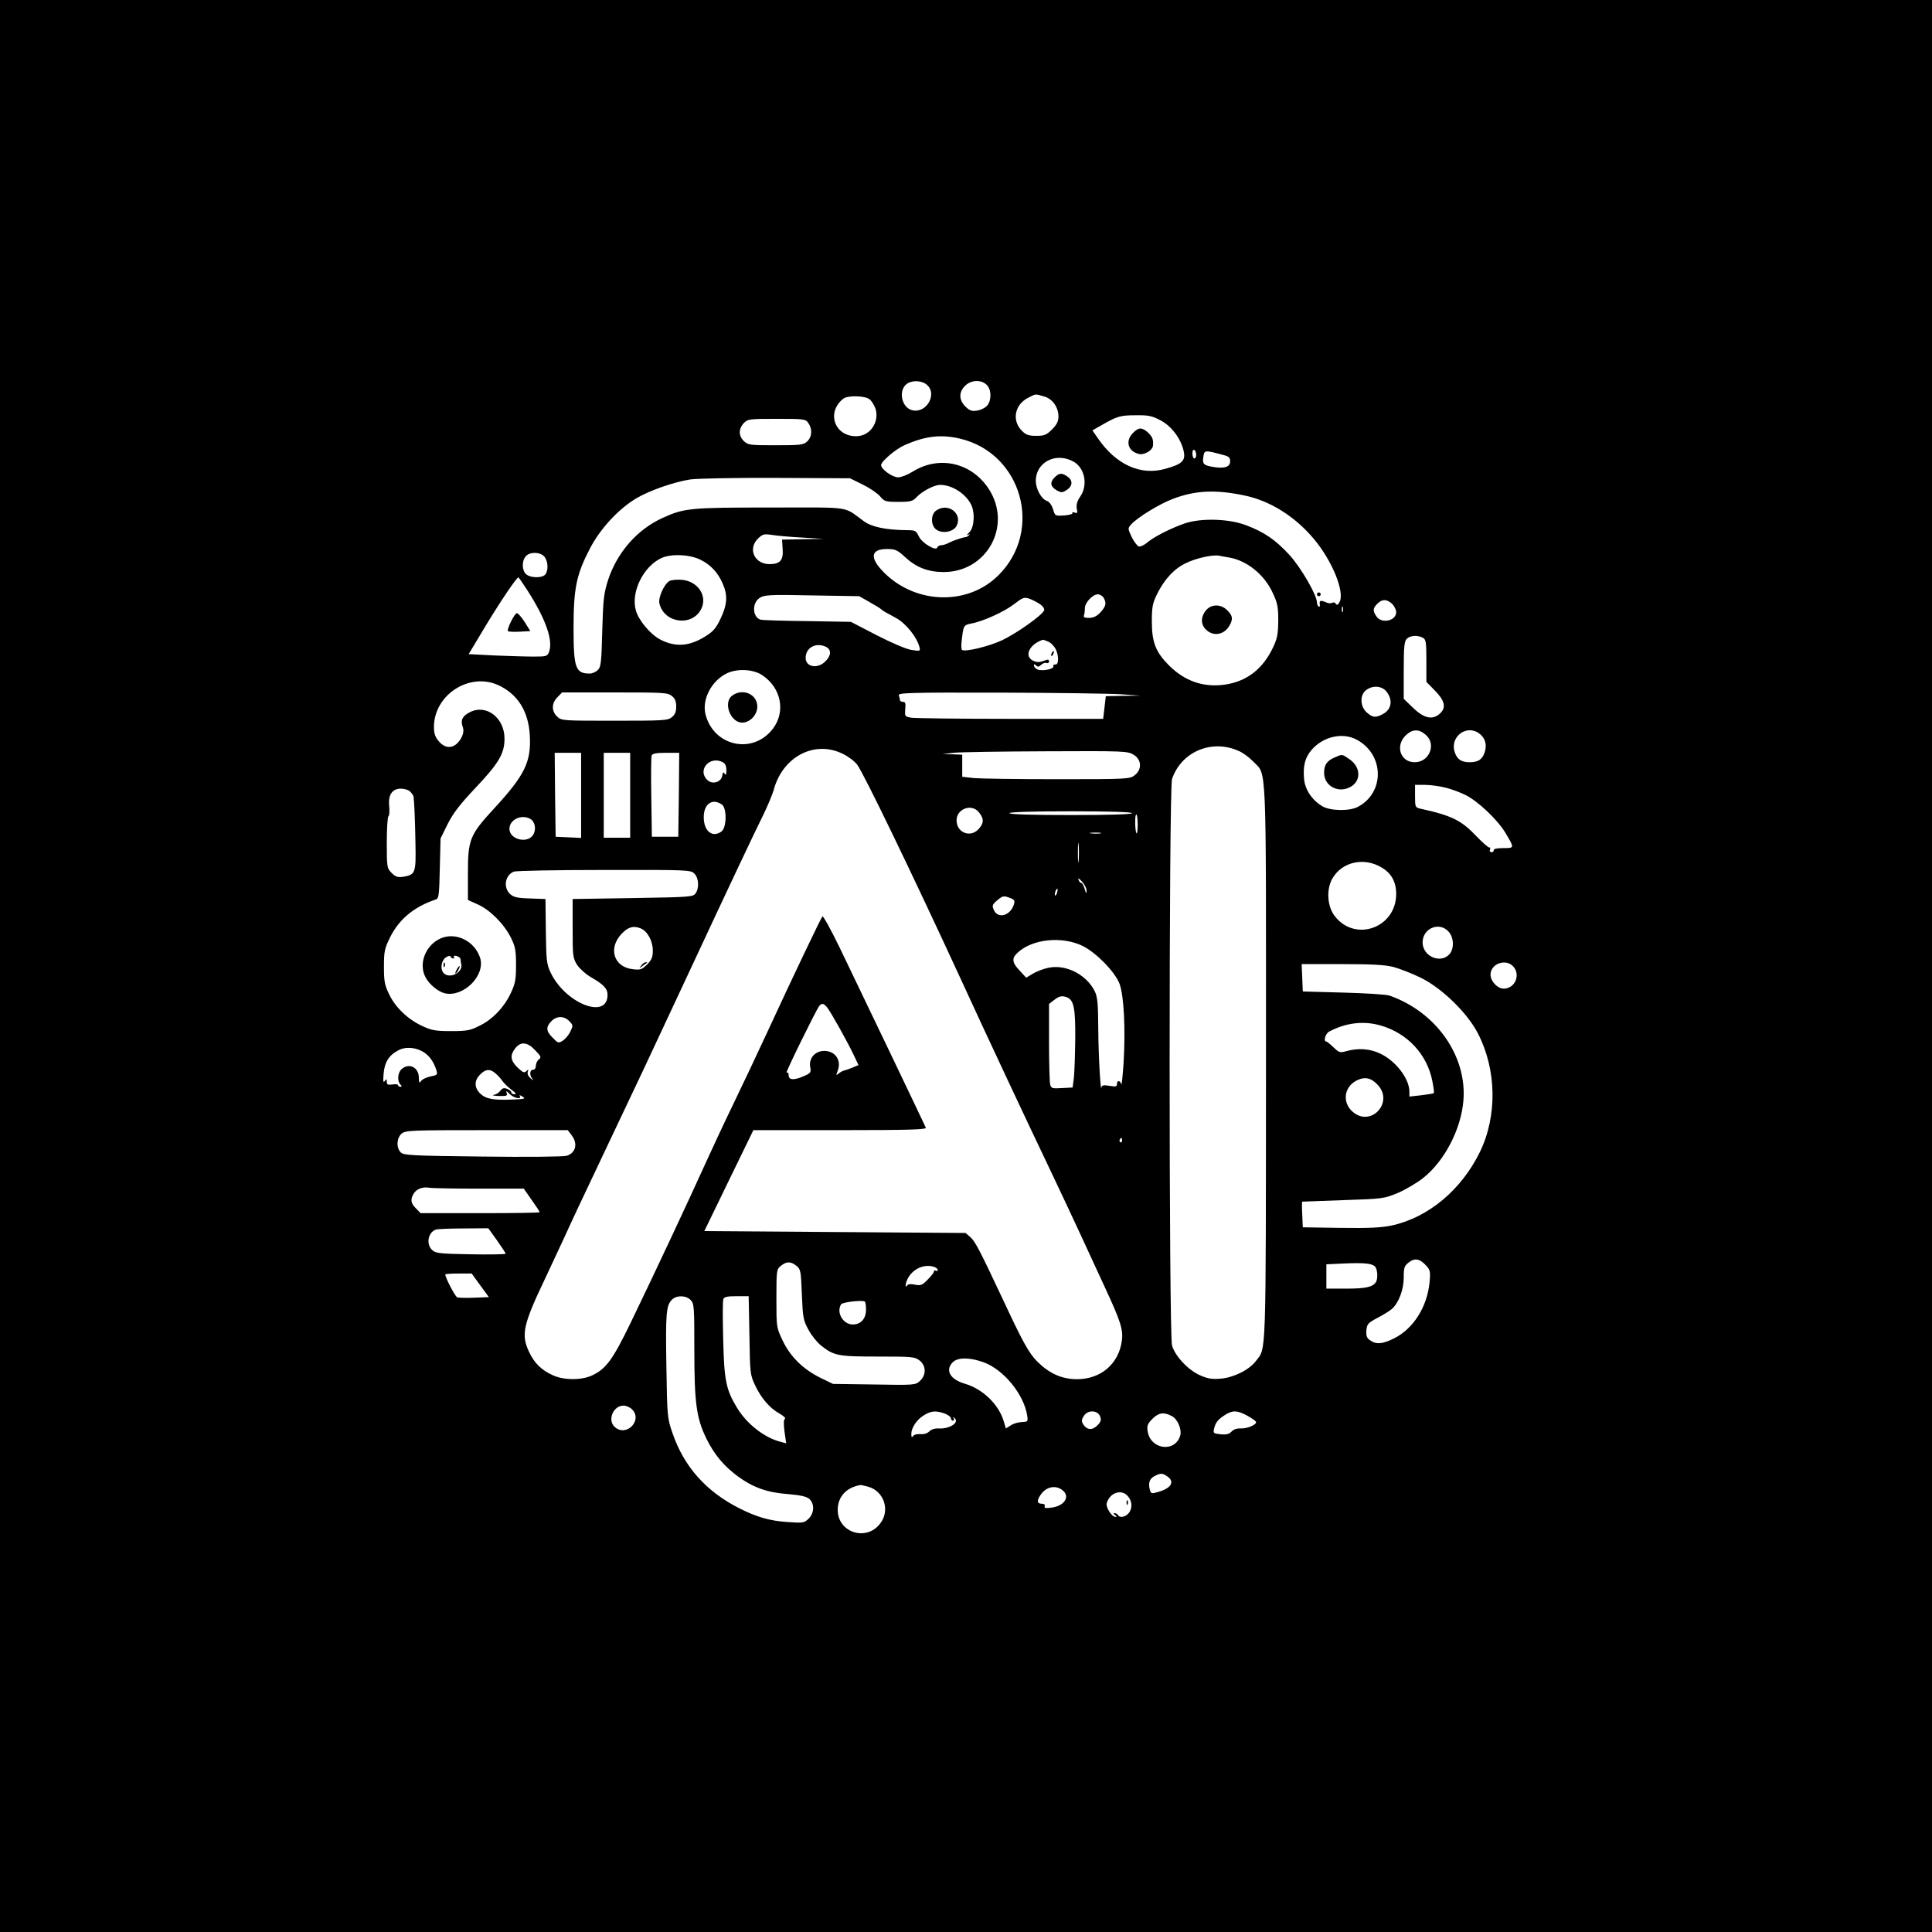 <?xml version="1.0" standalone="no"?>
<!DOCTYPE svg PUBLIC "-//W3C//DTD SVG 20010904//EN"
 "http://www.w3.org/TR/2001/REC-SVG-20010904/DTD/svg10.dtd">
<svg version="1.0" xmlns="http://www.w3.org/2000/svg"
 width="1024pt" height="1024pt" viewBox="0 0 1024 1024"
 preserveAspectRatio="xMidYMid meet">

<g transform="translate(0,1024) scale(0.1,-0.1)"
fill="#000000" stroke="none">
<path d="M0 5120 l0 -5120 5120 0 5120 0 0 5120 0 5120 -5120 0 -5120 0 0
-5120z m4907 3085 c66 -46 7 -159 -73 -139 -52 13 -73 95 -34 134 24 24 76 26
107 5z m323 -5 c25 -25 26 -80 3 -109 -10 -12 -34 -24 -53 -27 -29 -5 -40 -1
-63 21 -35 35 -36 77 -2 110 31 32 86 34 115 5z m303 -61 c45 -12 77 -57 77
-107 0 -25 -9 -43 -34 -68 -30 -30 -41 -34 -84 -34 -40 0 -54 5 -75 26 -56 55
-39 140 33 176 41 21 35 21 83 7z m-926 -14 c13 -9 27 -33 34 -53 20 -70 -29
-142 -100 -144 -117 -3 -164 126 -71 199 22 18 111 16 137 -2z m1544 -113 c60
-31 111 -101 124 -169 8 -46 -12 -64 -99 -88 -131 -37 -261 22 -357 162 l-29
42 53 30 c79 45 95 50 178 50 65 1 85 -3 130 -27z m-1867 -14 c23 -32 20 -74
-6 -98 -20 -18 -35 -20 -167 -20 -135 0 -146 1 -168 22 -29 27 -29 65 -1 95
21 22 28 23 174 23 147 0 154 -1 168 -22z m805 -83 c327 -78 442 -485 204
-723 -159 -160 -430 -157 -601 7 -84 81 -81 131 9 131 44 0 55 -5 93 -40 61
-57 122 -81 205 -82 231 -2 368 245 242 440 -91 140 -263 180 -404 92 -27 -17
-61 -30 -77 -30 -30 0 -90 43 -90 65 0 19 77 85 125 106 109 48 192 58 294 34z
m1251 -86 c0 -10 -4 -19 -10 -19 -5 0 -10 12 -10 26 0 14 4 23 10 19 6 -3 10
-15 10 -26z m142 0 c31 -8 38 -14 38 -34 0 -29 -27 -39 -83 -31 -58 9 -65 16
-59 54 5 37 7 37 104 11z m-790 -37 c58 -34 75 -123 34 -183 -17 -25 -22 -43
-19 -64 5 -24 3 -27 -11 -22 -9 4 -15 3 -12 -2 4 -5 -16 -11 -43 -13 -49 -3
-49 -3 -60 34 -7 22 -20 39 -32 43 -29 9 -59 63 -59 106 0 101 109 155 202
101z m-1120 -120 c37 -18 78 -46 92 -62 23 -28 29 -30 98 -30 65 0 76 3 97 26
31 32 93 64 124 64 62 0 133 -45 163 -102 23 -44 18 -123 -8 -149 -13 -12 -16
-18 -8 -14 9 5 12 4 7 -1 -5 -5 -12 -9 -15 -10 -20 -2 -69 -19 -91 -30 -14 -8
-33 -14 -43 -14 -9 0 -18 -5 -20 -12 -7 -21 -82 24 -98 59 -14 30 -19 33 -65
33 -108 1 -185 17 -226 47 -113 82 -54 73 -498 73 -428 0 -454 -3 -571 -56
-133 -61 -239 -182 -287 -328 -23 -73 -26 -101 -31 -270 -4 -167 -7 -191 -23
-207 -11 -11 -30 -19 -43 -19 -76 0 -86 29 -86 243 0 209 15 282 87 420 55
106 152 210 246 266 71 42 201 87 287 100 36 5 241 9 455 8 l390 -2 67 -33z
m2023 -58 c137 -28 270 -112 370 -232 97 -116 163 -280 135 -333 -9 -16 -14
-18 -20 -9 -4 7 -13 9 -19 5 -7 -4 -20 -3 -29 1 -32 14 -40 12 -37 -7 2 -11 0
-17 -6 -14 -5 4 -9 13 -9 22 0 39 -86 187 -147 253 -73 79 -131 119 -228 156
-91 35 -239 39 -325 10 -75 -26 -160 -69 -199 -101 -17 -15 -38 -24 -46 -21
-8 3 -25 26 -37 50 -21 45 -21 46 -2 67 32 36 149 108 221 135 118 45 226 50
378 18z m-2345 -223 l115 -7 -110 -2 -110 -2 3 -48 c5 -61 -13 -82 -69 -82
-80 0 -117 80 -62 135 25 24 32 26 73 20 25 -4 97 -11 160 -14z m-1366 -100
c21 -23 24 -74 6 -96 -17 -20 -79 -19 -102 2 -22 20 -23 70 -1 95 21 24 75 23
97 -1z m831 -19 c52 -26 89 -66 114 -122 29 -63 26 -114 -9 -187 -23 -50 -39
-69 -77 -93 -87 -56 -161 -62 -243 -20 -52 27 -115 101 -130 155 -27 96 39
232 135 277 52 24 153 20 210 -10z m2800 13 c94 -16 187 -91 231 -188 25 -53
29 -74 29 -147 -1 -70 -5 -94 -27 -140 -54 -116 -141 -183 -259 -199 -112 -15
-209 19 -292 101 -71 71 -92 123 -92 233 0 78 4 98 27 145 39 79 90 135 153
165 51 26 142 46 175 40 8 -2 33 -6 55 -10z m-3721 -172 c98 -152 139 -268
116 -328 -9 -24 -14 -25 -83 -25 -41 0 -134 3 -209 6 l-134 7 93 155 c79 130
160 250 171 252 1 0 22 -30 46 -67z m1816 -65 c30 -17 57 -33 60 -37 3 -3 14
-11 25 -17 11 -6 36 -19 55 -30 52 -29 109 -100 123 -153 6 -22 4 -23 -41 -16
-28 4 -103 36 -185 78 l-137 71 -228 4 c-125 1 -236 5 -248 7 -43 9 -51 81
-13 112 26 21 54 22 294 17 l239 -4 56 -32z m1240 23 c15 -29 12 -43 -16 -75
-19 -21 -36 -30 -60 -31 -25 0 -33 3 -29 13 3 7 5 25 5 38 0 30 41 74 69 74
11 0 25 -9 31 -19z m-338 -33 c16 -11 25 -25 22 -33 -10 -26 -147 -123 -224
-159 -69 -32 -192 -62 -211 -51 -4 3 -5 24 -2 48 9 81 10 84 50 92 62 11 175
62 228 103 45 35 53 38 80 29 17 -6 42 -19 57 -29z m1866 2 c12 -12 22 -32 22
-45 0 -46 -77 -62 -104 -23 -21 30 -20 44 4 68 26 26 50 25 78 0z m-261 -42
c-3 -7 -5 -2 -5 12 0 14 2 19 5 13 2 -7 2 -19 0 -25z m424 -138 c17 -10 19
-22 19 -123 l0 -111 46 -47 c51 -52 60 -88 28 -119 -39 -38 -85 -29 -144 28
l-50 48 0 151 c0 124 3 154 16 167 18 18 56 21 85 6z m-1987 -20 c14 -5 32
-23 41 -40 18 -35 17 -86 -2 -82 -7 1 -12 -3 -10 -10 3 -15 -62 -27 -85 -16
-10 5 -18 14 -18 20 0 9 3 9 11 1 9 -9 16 -8 27 3 8 8 21 13 28 10 8 -3 14 1
14 8 0 12 -6 12 -29 3 -22 -8 -36 -8 -55 1 -50 23 -21 87 51 111 1 1 13 -3 27
-9z m-1173 -30 c26 -15 24 -46 -6 -75 -41 -42 -105 -31 -105 18 0 56 57 85
111 57z m-339 -150 c99 -67 123 -193 54 -283 -105 -137 -311 -94 -356 74 -22
80 31 182 114 221 56 26 142 21 188 -12z m-1402 -51 c103 -47 161 -138 168
-266 8 -141 -26 -211 -189 -388 -129 -140 -139 -164 -139 -343 l0 -142 53 -24
c65 -29 139 -104 175 -176 23 -47 27 -67 27 -145 0 -77 -4 -98 -27 -147 -35
-76 -98 -142 -167 -175 -49 -25 -67 -28 -151 -28 -82 0 -103 4 -152 27 -76 35
-142 98 -175 167 -24 49 -28 68 -28 146 0 82 3 97 32 156 48 97 127 163 244
202 15 5 17 28 20 164 l4 159 37 75 c29 58 64 104 149 194 123 130 153 181
153 260 0 111 -97 185 -184 140 -39 -20 -50 -42 -38 -76 7 -20 5 -35 -6 -58
-31 -58 -81 -67 -120 -20 -20 23 -26 41 -26 77 1 169 187 290 340 221z m4709
-35 c35 -45 26 -95 -20 -119 -38 -20 -53 -19 -84 8 -36 31 -39 91 -6 118 35
28 85 25 110 -7z m-3788 -23 c17 -13 23 -29 23 -56 0 -27 -6 -43 -23 -56 -21
-18 -45 -19 -304 -19 -274 0 -281 0 -304 22 -31 29 -30 72 2 103 l24 25 279 0
c258 0 282 -1 303 -19z m2384 9 l100 -7 -92 -1 -92 -2 -7 -60 -7 -60 -491 0
c-270 0 -507 3 -526 6 -34 6 -35 7 -32 45 3 31 1 39 -12 39 -9 0 -16 4 -16 9
0 5 -3 16 -6 25 -6 14 46 16 537 15 299 -1 589 -5 644 -9z m1611 -214 c59 -50
20 -146 -58 -146 -75 0 -104 85 -49 141 36 35 70 37 107 5z m282 8 c33 -23 45
-60 31 -101 -12 -38 -34 -53 -79 -53 -45 0 -67 15 -80 54 -26 80 61 147 128
100z m-650 -33 c149 -77 154 -282 8 -358 -44 -23 -145 -21 -186 3 -55 32 -92
87 -98 143 -7 72 5 117 41 158 61 69 161 92 235 54z m-623 -61 c22 -9 57 -35
77 -56 73 -76 68 38 68 -1598 -1 -1584 2 -1508 -53 -1579 -35 -47 -117 -88
-186 -94 -45 -4 -68 -1 -109 17 -63 27 -133 101 -150 158 -17 56 -17 2953 0
3003 49 145 210 213 353 149z m-2097 -16 c29 -14 63 -40 76 -58 34 -46 291
-577 544 -1126 137 -299 358 -770 480 -1025 60 -126 133 -282 162 -345 29 -63
86 -186 126 -273 84 -181 98 -225 90 -284 -17 -122 -111 -203 -238 -203 -80 0
-146 30 -210 93 -45 46 -75 99 -186 337 -118 251 -142 297 -166 320 l-28 25
-693 5 -692 5 130 268 130 267 460 0 c363 0 458 3 454 13 -7 17 -355 744 -457
955 -46 95 -87 169 -91 165 -8 -9 -155 -316 -299 -628 -48 -104 -127 -271
-175 -370 -48 -99 -115 -243 -150 -320 -75 -167 -267 -577 -392 -835 -96 -198
-131 -246 -207 -281 -56 -25 -148 -25 -206 2 -60 27 -98 64 -126 124 -43 91
-32 143 86 390 34 72 81 173 105 225 23 52 109 235 190 405 210 442 236 497
480 1020 185 397 337 719 380 805 23 47 50 110 58 141 50 172 218 257 365 183z
m1540 -4 c43 -26 46 -78 6 -109 -26 -20 -37 -21 -409 -21 -210 0 -410 3 -444
6 l-61 7 0 58 0 59 -52 2 -53 1 60 7 c33 4 254 7 490 8 413 2 431 1 463 -18z
m-2928 -215 l0 -226 -67 3 -68 3 -3 223 -2 222 70 0 70 0 0 -225z m260 0 l0
-225 -70 0 -70 0 0 225 0 225 70 0 70 0 0 -225z m258 3 l-3 -223 -70 0 -70 0
-3 209 c-2 114 -1 214 2 222 4 10 25 14 76 14 l70 0 -2 -222z m233 172 c13 -7
19 -21 19 -43 0 -23 -3 -28 -9 -18 -7 11 -10 9 -13 -10 -5 -34 -51 -49 -78
-24 -57 52 11 132 81 95z m3832 -135 c32 -8 80 -26 107 -40 65 -33 167 -130
207 -196 51 -85 51 -84 -9 -84 -33 0 -52 -4 -51 -11 1 -6 -4 -11 -12 -11 -7 0
-11 7 -8 14 3 8 2 13 -3 11 -5 -1 -35 25 -67 58 -81 86 -131 111 -299 148 -27
6 -28 9 -28 66 l0 60 53 0 c29 0 79 -7 110 -15z m-5489 -21 c9 -8 17 -21 18
-27 4 -33 8 -126 10 -249 3 -154 0 -164 -64 -175 -30 -4 -41 -1 -62 20 -25 25
-26 29 -26 161 0 74 4 137 9 140 5 3 6 26 4 51 -7 61 15 95 62 95 18 0 41 -7
49 -16z m1652 -68 c27 -19 26 -122 -2 -143 -48 -35 -94 1 -94 76 0 70 45 102
96 67z m1363 -42 c28 -35 26 -59 -5 -91 -44 -44 -114 -15 -114 49 0 62 81 91
119 42z m811 -4 c0 -6 -115 -10 -325 -10 -210 0 -325 4 -325 10 0 6 115 10
325 10 210 0 325 -4 325 -10z m30 -62 c0 -28 -3 -49 -6 -45 -9 9 -10 106 -1
100 4 -2 7 -27 7 -55z m-3220 32 c26 -14 34 -57 15 -86 -31 -47 -125 -23 -125
33 0 48 62 79 110 53z m3023 -77 c-13 -2 -35 -2 -50 0 -16 2 -5 4 22 4 28 0
40 -2 28 -4z m-116 -145 c-2 -24 -4 -5 -4 42 0 47 2 66 4 43 2 -24 2 -62 0
-85z m1604 -35 c53 -30 79 -77 79 -141 0 -180 -218 -258 -326 -117 -40 52 -45
142 -12 199 51 88 166 114 259 59z m-3641 -33 c24 -24 27 -77 6 -106 -14 -18
-32 -19 -333 -24 l-318 -5 0 -155 c0 -145 1 -157 23 -193 13 -20 45 -49 70
-64 70 -40 92 -62 92 -96 0 -135 -227 -44 -303 121 -20 42 -22 66 -24 217 l-2
170 -83 3 c-68 2 -87 7 -105 24 -37 35 -26 99 20 118 12 5 228 9 480 9 444 1
458 0 477 -19z m2079 -93 c-1 -16 -3 -14 -10 11 -5 17 -13 32 -18 32 -5 0 -12
8 -15 18 -4 10 4 6 19 -11 14 -15 25 -38 24 -50z m-156 -7 c-3 -12 -8 -19 -11
-16 -5 6 5 36 12 36 2 0 2 -9 -1 -20z m-248 -30 c21 -8 25 -14 19 -33 -18 -60
-84 -79 -106 -31 -11 24 -9 29 15 50 32 27 36 28 72 14z m-1961 -160 c37 -14
66 -67 66 -118 0 -35 -6 -49 -30 -74 -28 -27 -36 -30 -76 -25 -100 11 -132
109 -61 186 35 37 62 46 101 31z m4281 -15 c32 -31 34 -96 5 -125 -49 -49
-140 -7 -140 65 0 73 85 111 135 60z m-1934 -80 c73 -38 169 -137 193 -200 23
-63 32 -241 21 -421 -5 -71 -10 -121 -12 -111 -5 21 -23 23 -23 1 0 -13 -7
-15 -40 -9 -30 5 -40 3 -42 -7 -4 -39 -16 160 -17 305 -1 145 -4 173 -20 206
-46 88 -154 142 -247 121 -27 -6 -63 -20 -82 -32 l-33 -20 -34 37 c-41 42 -44
66 -12 95 78 74 238 90 348 35z m2279 -107 c41 -44 10 -118 -50 -118 -33 0
-70 39 -70 74 0 58 80 87 120 44z m-635 -3 c33 -9 98 -34 145 -57 112 -55 247
-186 303 -295 99 -191 104 -436 11 -628 -98 -201 -272 -347 -466 -390 -57 -12
-118 -15 -273 -13 l-200 3 -3 68 c-2 37 -2 67 0 68 2 0 100 4 218 8 212 7 216
8 291 39 41 18 102 54 134 80 112 90 198 256 211 406 21 237 -143 472 -391
559 -16 6 -127 13 -245 16 l-215 6 -3 73 -3 72 213 0 c160 0 229 -4 273 -15z
m-1730 -161 c36 -14 45 -57 44 -216 -1 -84 -4 -178 -7 -208 l-7 -54 -56 -3
c-52 -3 -57 -2 -63 19 -3 13 -6 114 -6 225 l0 202 26 20 c28 22 42 25 69 15z
m-1273 -51 c20 -24 111 -187 142 -253 l26 -55 -33 -14 c-17 -7 -37 -14 -43
-15 -7 -1 -19 -8 -28 -15 -15 -13 -16 -11 -6 14 21 55 -13 105 -71 105 -49 0
-83 -39 -75 -85 6 -28 3 -33 -32 -48 -54 -24 -82 -22 -82 4 0 11 -4 17 -11 14
-10 -7 155 329 173 353 14 16 22 15 40 -5z m-1364 -76 c20 -21 20 -24 5 -54
-8 -18 -26 -39 -39 -48 -24 -15 -26 -15 -54 14 -36 35 -38 57 -8 88 27 29 68
30 96 0z m4302 -23 c140 -41 243 -152 271 -291 7 -34 11 -64 8 -67 -2 -2 -32
-7 -66 -11 l-63 -7 0 26 c0 69 -73 164 -155 202 -54 26 -117 30 -178 13 -36
-10 -40 -8 -69 20 -18 17 -35 31 -39 31 -16 0 -4 42 15 52 89 48 186 59 276
32z m-4483 -131 c31 -32 33 -38 19 -48 -9 -7 -16 -22 -16 -34 0 -12 -6 -21
-15 -21 -18 0 -20 -31 -2 -50 6 -8 2 -6 -10 4 -13 11 -19 24 -16 34 5 14 3 15
-8 4 -10 -10 -19 -6 -46 20 -38 37 -41 65 -12 102 29 37 64 34 106 -11z m-585
-14 c28 -20 49 -52 62 -95 6 -19 2 -23 -31 -29 -20 -4 -43 -14 -50 -23 -11
-15 -12 -13 -13 15 0 56 -52 82 -92 46 -20 -18 -24 -63 -6 -81 9 -9 9 -12 0
-12 -7 0 -12 4 -12 8 0 5 -13 7 -30 4 -24 -3 -30 -1 -30 14 0 16 -2 17 -11 4
-8 -11 -9 -1 -6 38 5 62 28 99 78 125 41 22 98 16 141 -14z m373 -107 c11 -9
28 -27 37 -40 8 -13 31 -34 49 -48 22 -16 27 -24 16 -24 -9 0 -17 5 -17 10 0
6 -10 14 -22 19 -17 6 -26 4 -36 -10 -7 -10 -22 -20 -35 -22 -12 -2 0 -5 27
-6 42 -1 47 1 41 17 -4 12 -1 11 15 -5 21 -23 67 -33 55 -12 -4 6 2 5 14 -3
19 -12 13 -13 -56 -16 -100 -4 -140 4 -169 33 -31 31 -31 69 1 100 28 29 52
31 80 7z m4678 -63 c85 -92 -36 -224 -132 -143 -58 49 -49 132 19 167 44 22
77 15 113 -24z m-4274 -265 c35 -45 23 -95 -26 -110 -16 -5 -216 -7 -445 -4
-376 4 -419 7 -434 22 -25 25 -22 77 5 100 22 17 50 18 451 18 l429 0 20 -26z
m2918 -29 c0 -8 -4 -12 -9 -9 -5 3 -6 10 -3 15 9 13 12 11 12 -6z m-3408 -255
l237 0 42 -60 c23 -32 42 -61 42 -65 0 -3 -142 -5 -315 -5 l-316 0 -24 25
c-27 26 -31 46 -14 76 14 26 47 40 83 34 16 -3 135 -5 265 -5z m95 -274 c25
-36 46 -67 46 -71 0 -3 -83 -5 -184 -3 -164 3 -186 5 -205 22 -34 31 -23 94
19 109 8 3 74 6 147 6 l131 1 46 -64z m4925 -134 c21 -23 23 -32 18 -87 -12
-131 -86 -248 -189 -299 -60 -30 -94 -33 -126 -10 -18 12 -22 24 -20 52 3 34
8 40 59 67 32 17 66 38 77 48 36 33 62 102 62 166 0 53 3 62 27 80 31 25 58
20 92 -17z m-3338 -1 c23 -18 24 -28 29 -153 5 -123 8 -137 35 -186 16 -30 46
-67 66 -83 69 -55 91 -59 302 -59 181 0 196 -1 221 -21 35 -27 36 -77 2 -108
-24 -22 -27 -23 -243 -19 l-218 3 -66 32 c-93 46 -160 112 -201 198 -33 70
-33 70 -33 224 0 148 1 154 24 172 29 24 53 24 82 0z m3065 -2 c15 -12 19 -66
6 -85 -17 -26 -56 -34 -156 -34 l-106 0 0 65 0 64 88 4 c108 5 150 1 168 -14z
m-2332 -5 c9 -3 16 -10 16 -16 0 -5 -4 -6 -10 -3 -5 3 -10 2 -10 -4 0 -6 -15
-25 -33 -43 -29 -30 -37 -33 -68 -27 -22 5 -36 3 -41 -4 -12 -19 -10 11 3 36
27 53 91 81 143 61z m-2409 -96 l46 -63 -77 -3 c-43 -2 -83 -1 -91 2 -11 5
-63 104 -63 121 0 3 31 5 70 5 l70 0 45 -62z m1115 -78 c19 -19 20 -33 20
-264 0 -282 11 -363 64 -471 42 -85 92 -145 168 -201 80 -58 154 -85 265 -93
68 -6 98 -13 113 -26 28 -26 26 -76 -5 -105 -23 -22 -30 -23 -112 -17 -92 6
-162 26 -253 72 -177 89 -295 221 -356 400 -27 78 -28 88 -32 347 -5 288 -1
329 29 359 25 25 74 24 99 -1z m312 -187 c3 -200 4 -210 29 -263 32 -69 78
-123 130 -152 22 -12 35 -25 29 -28 -7 -4 -7 -28 -2 -68 l9 -62 -26 7 c-87 21
-182 94 -235 182 -58 96 -68 144 -73 363 -3 109 -3 204 1 213 4 11 21 15 70
15 l64 0 4 -207z m618 136 c0 -48 -27 -79 -70 -79 -52 0 -89 64 -62 107 7 11
106 23 125 15 4 -2 7 -21 7 -43z m625 -280 c105 -39 211 -169 229 -280 5 -34
4 -35 -28 -36 -19 -1 -45 -8 -59 -18 l-26 -16 -11 38 c-27 90 -111 171 -206
199 -79 23 -106 72 -64 114 27 27 92 26 165 -1z m-1865 -249 c58 -58 -31 -149
-92 -93 -40 36 -8 113 47 113 14 0 34 -9 45 -20z m1657 -22 c18 -7 33 -18 33
-25 0 -7 5 -13 11 -13 5 0 7 6 3 13 -5 9 -4 9 6 0 26 -23 -28 -58 -86 -54 -19
1 -38 -5 -49 -16 -11 -11 -29 -16 -48 -14 -17 1 -33 -3 -38 -11 -6 -9 -9 -5
-9 12 0 28 23 67 54 90 44 32 72 36 123 18z m824 -16 c7 -18 4 -28 -15 -47
-27 -27 -55 -25 -75 6 -10 17 -9 25 4 45 21 33 74 30 86 -4z m779 5 c24 -13
45 -28 47 -33 5 -15 -47 -37 -82 -35 -19 1 -37 -5 -47 -16 -13 -14 -28 -18
-58 -15 -39 4 -41 6 -35 31 8 33 22 49 60 73 39 24 63 23 115 -5z m-400 -2
c32 -16 55 -72 45 -105 -28 -90 -156 -73 -172 22 -5 32 -1 41 25 68 34 33 59
37 102 15z m-22 -321 c40 -28 19 -63 -51 -82 -34 -10 -37 -9 -43 13 -9 36 -1
58 26 72 32 16 41 16 68 -3z m-1586 -54 c84 -24 117 -126 63 -195 -73 -97
-225 -48 -225 72 0 70 45 119 120 132 3 1 22 -4 42 -9z m1026 -16 c46 -32 18
-83 -50 -94 -36 -5 -45 -4 -41 7 3 8 -3 13 -16 13 -25 0 -27 17 -5 48 28 41
76 52 112 26z m346 -30 c25 -25 30 -61 12 -89 -17 -25 -50 -33 -61 -15 -3 6
-12 10 -18 10 -7 0 -6 -4 3 -10 9 -6 10 -10 3 -10 -21 0 -54 52 -47 74 16 53
74 74 108 40z"/>
<path d="M6005 7945 c-42 -42 -27 -97 31 -111 29 -7 73 19 75 44 3 34 -3 47
-27 70 -32 28 -49 28 -79 -3z"/>
<path d="M5589 7709 c-26 -26 -21 -49 12 -68 24 -13 29 -13 53 2 32 21 33 51
4 71 -30 21 -44 20 -69 -5z"/>
<path d="M4962 7534 c-28 -19 -30 -74 -3 -98 29 -26 91 -18 110 15 36 65 -43
128 -107 83z"/>
<path d="M6980 7090 c0 -5 5 -10 10 -10 6 0 10 5 10 10 0 6 -4 10 -10 10 -5 0
-10 -4 -10 -10z"/>
<path d="M3547 7160 c-28 -18 -59 -88 -52 -118 24 -105 172 -125 221 -31 36
70 -17 149 -103 156 -26 2 -56 -1 -66 -7z"/>
<path d="M6391 7004 c-28 -35 -27 -75 2 -102 40 -38 98 -26 125 25 18 32 15
51 -13 78 -34 35 -86 34 -114 -1z"/>
<path d="M2708 6945 c-12 -24 -19 -47 -16 -50 3 -3 31 -5 62 -3 l57 3 -30 48
c-17 26 -35 47 -41 47 -6 0 -20 -20 -32 -45z"/>
<path d="M5575 6779 c-4 -6 -5 -12 -2 -15 2 -3 7 2 10 11 7 17 1 20 -8 4z"/>
<path d="M3882 6554 c-51 -35 -12 -144 52 -144 41 0 80 41 80 85 0 65 -76 99
-132 59z"/>
<path d="M2335 5266 c-79 -35 -118 -133 -80 -205 19 -38 68 -78 104 -86 98
-21 214 94 186 187 -28 90 -129 140 -210 104z m66 -106 c6 0 8 4 5 9 -4 5 3 7
14 4 11 -3 20 -10 21 -17 0 -6 2 -19 4 -28 8 -43 -61 -78 -93 -46 -20 20 -14
65 10 83 14 9 24 11 26 5 2 -5 8 -10 13 -10z"/>
<path d="M2351 5124 c0 -11 3 -14 6 -6 3 7 2 16 -1 19 -3 4 -6 -2 -5 -13z"/>
<path d="M2420 5100 c-6 -11 -8 -20 -6 -20 3 0 10 9 16 20 6 11 8 20 6 20 -3
0 -10 -9 -16 -20z"/>
<path d="M7075 6226 c-42 -18 -57 -40 -57 -82 0 -73 81 -113 146 -71 52 34 46
105 -13 144 -39 27 -37 26 -76 9z"/>
<path d="M3399 5123 c-13 -17 -13 -17 6 -3 11 8 22 16 24 17 2 2 0 3 -6 3 -6
0 -17 -8 -24 -17z"/>
<path d="M5971 2274 c0 -11 3 -14 6 -6 3 7 2 16 -1 19 -3 4 -6 -2 -5 -13z"/>
</g>
</svg>
